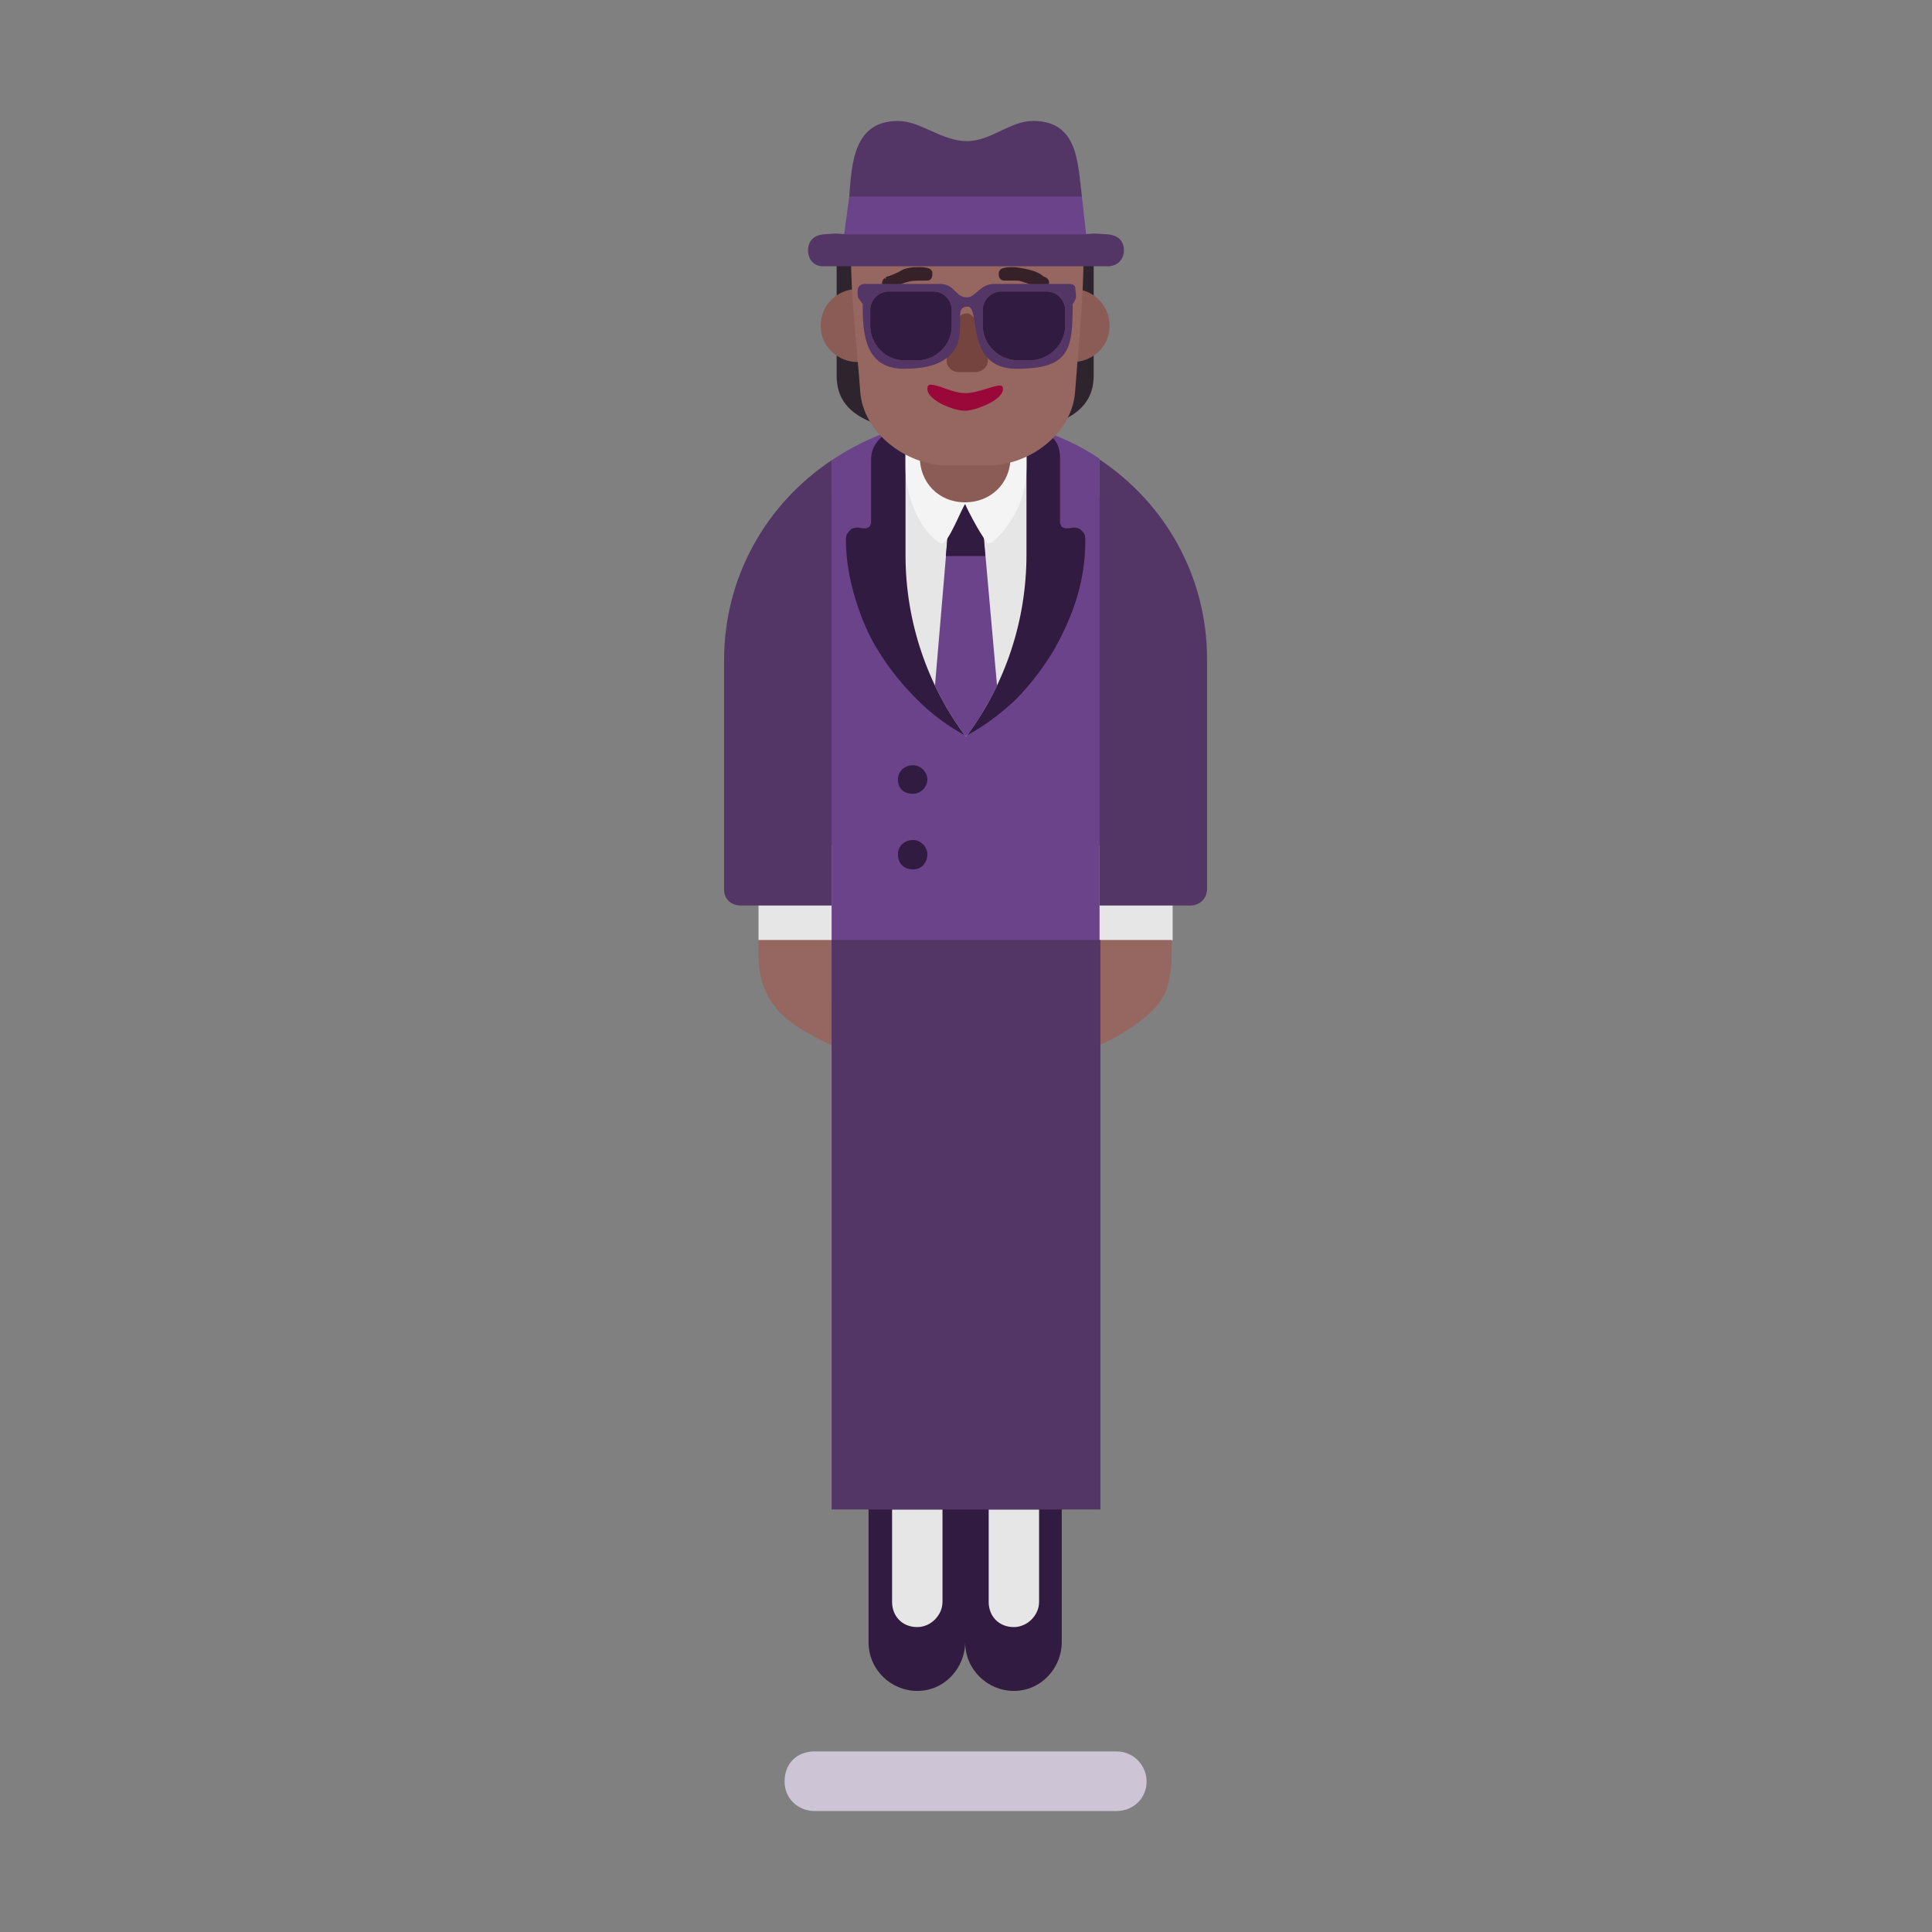 <svg version="1.1" xmlns="http://www.w3.org/2000/svg" viewBox="0 0 2300 2300"><rect x="0" y="0" width="2300" height="2300" fill="#808080" stroke="none"/><g transform="scale(1,-1) translate(-256, -1869)">
		<path d="M1585-287c21 0 36 16 36 35 0 19-15 36-36 36l-359 0c-22 0-36-15-36-36 0-19 15-35 36-35l359 0 z" fill="#CDC4D6"/>
		<path d="M1463-144c33 0 57 28 57 58l0 230-230 0 0-230c0-33 27-58 58-58 33 0 57 28 57 58 0-33 27-58 58-58 z" fill="#321B41"/>
		<path d="M1565 678l57 149 35 0 1 233c0 91-24 161-93 218l0 45c-48 32-104 48-163 48-57 0-111-20-156-50l0-45c-55-46-92-117-92-196l0-253 36 0 56-149 319 0 z" fill="#6B438B"/>
		<path d="M1406 993c21 11 41 26 59 43 17 17 32 37 45 58 12 21 22 43 29 67 6 21 9 42 9 63 0 9 0 9-6 15-2 1-5 2-8 2-4-1-7-1-10-1-6 3-3 0-6 6l0 77c0 9-2 17-7 23-5 5-12 9-20 12-26 9-54 13-85 13-14 0-28-1-43-3-15-2-30-5-43-10-8-3-14-8-19-14-5-6-8-13-8-22l0-76c-3-6 0-3-6-6-3 0-6 0-9 1-4 0-7-1-9-2l-5-6-1-5c0-24 4-48 11-71 7-23 16-45 29-65 13-21 28-39 45-56 17-17 37-32 58-43 z" fill="#321B41"/>
		<path d="M1343 834c11 0 17 9 17 18 0 9-8 17-17 17-9 0-18-6-18-17 0-11 7-18 18-18 z M1343 924c9 0 17 8 17 17 0 9-8 17-17 17-9 0-18-6-18-17 0-11 7-17 18-17 z" fill="#321B41"/>
		<path d="M1565 678l87 72 0 112-87 0 0-184 z M1246 678l0 185-87 0 0-113 87-72 z M1463-68c16 0 30 14 30 30l0 110-60 0 0-110c0-17 12-30 30-30 z M1348-68c16 0 30 14 30 30l0 110-60 0 0-110c0-17 12-30 30-30 z M1406 992c48 64 72 140 72 217l0 137-144-2 0-136c0-79 26-155 72-216 z" fill="#E6E6E6"/>
		<path d="M1565 625c25 11 46 25 62 40 22 21 24 43 24 85l-86 0 0-125 z M1246 625l0 125-87 0 0-17c0-61 36-84 86-108l1 0 z" fill="#966661"/>
		<path d="M1406 992c15 19 26 39 37 60l-21 236-33 0-20-236c11-21 22-41 37-60 z" fill="#6B438B"/>
		<path d="M1429 1207l-7 81-33 0-7-81 47 0 z" fill="#321B41"/>
		<path d="M1433 1222l4 1c25 22 41 54 41 89l0 68-144 0 0-68c0-30 14-71 40-89l3-1c8 0 23 40 28 47 3-8 24-47 28-47 z" fill="#F4F4F4"/>
		<path d="M1246 791l0 530c-78-52-128-139-128-238l0-273c0-12 9-19 20-19l108 0 z M1566 72l0 678-320 0 0-678 320 0 z M1673 791c11 0 20 8 20 20l0 273c0 99-50 186-128 238l0-531 108 0 z" fill="#533566"/>
		<path d="M1405 1271c30 0 54 22 54 54l0 66c0 30-22 54-54 54-30 0-54-22-54-54l0-66c0-30 22-54 54-54 z" fill="#8B5C56"/>
		<path d="M1471 1351c36 13 87 20 87 71l0 168-306 0 0-168c0-51 49-58 88-71l0 82 131 0 0-82 z" fill="#2D242D"/>
		<path d="M1533 1438c23 0 44 18 44 43 0 24-19 44-44 44-24 0-44-19-44-44 0-25 21-43 44-43 z M1277 1438c23 0 44 18 44 43 0 25-18 44-44 44-24 0-44-19-44-44 0-25 21-43 44-43 z" fill="#8B5C56"/>
		<path d="M1433 1315c49 0 100 38 103 89 4 55 10 109 10 164 0 60-50 110-109 110l-59 0c-61 0-109-48-109-110 0-55 7-109 11-164 3-51 56-89 103-89l50 0 z" fill="#966661"/>
		<path d="M1497 1524c3 0 6 3 8 8 0 3-1 6-7 8-3 3-9 6-17 8-9 2-15 3-20 3-3 0-6 0-10-1-4-1-6-3-6-7 0-5 2-8 7-8l12 0c3 0 5 0 8-1l9-3 11-5 0-1 5-1 z M1315 1524l4 1 0 1c9 5 15 7 20 8 4 1 11 1 21 1 2 0 4 1 5 3 1 2 1 4 1 6 0 3-2 5-6 6-4 1-7 1-10 1-9 0-16-1-21-4-5-3-12-6-19-8l1-1-1-1-1 1c-2-2-3-4-3-6l3-6c1-1 3-2 6-2 z" fill="#372128"/>
		<path d="M1417 1426c8 0 15 6 15 14 0 5-10 56-25 56-4 0-9-2-10-7-4-15-14-35-14-50 0-7 7-13 14-13l20 0 z" fill="#75443E"/>
		<path d="M1405 1380c11 0 45 12 45 26 0 3-1 4-4 4-8 0-26-9-41-9-15 0-31 10-41 10-3 0-4-2-4-5 0-13 30-26 45-26 z" fill="#990839"/>
		<path d="M1466 1430c63 0 67 22 67 77 3 4 4 7 4 10l-1 10c-1 3-3 4-8 4l-88 0c-18 0-22-16-33-16-14 0-14 16-32 16l-89 0c-6 0-9-3-9-9 0-10 1-7 6-15 0-34 2-77 49-77 24 0 49 4 61 24 5 9 6 13 6 40 0 7 3 10 9 10 16 0-4-74 58-74 z M1482 1440l-14 0c-22 0-42 18-42 41l0 19c0 12 10 22 22 22l54 0c12 0 22-10 22-22l0-19c0-23-20-41-42-41 z M1348 1440l-15 0c-22 0-41 18-41 41l0 19c0 12 10 22 22 22l53 0c12 0 22-10 22-22l0-19c0-22-18-41-41-41 z M1575 1552c11 0 19 8 19 19 0 12-8 18-19 19l-16 1-14-1-10 22 9 23c-5 39-4 90-58 90-28 0-50-24-79-24-30 0-55 24-82 24-53 0-55-51-58-90l10-23-12-22-14 1-15-1c-10-1-18-7-18-19 0-11 7-19 18-19l339 0 z" fill="#533566"/>
		<path d="M1549 1590l-5 45-277 0-6-45 288 0 z" fill="#6B438B"/>
		<path d="M1482 1440c22 0 42 18 42 41l0 19c0 12-10 22-22 22l-54 0c-12 0-22-10-22-22l0-19c0-23 20-41 42-41l14 0 z M1348 1440c22 0 41 18 41 41l0 19c0 12-10 22-22 22l-53 0c-12 0-22-10-22-22l0-19c0-22 18-41 41-41l15 0 z" fill="#321B41"/>
	</g></svg>
